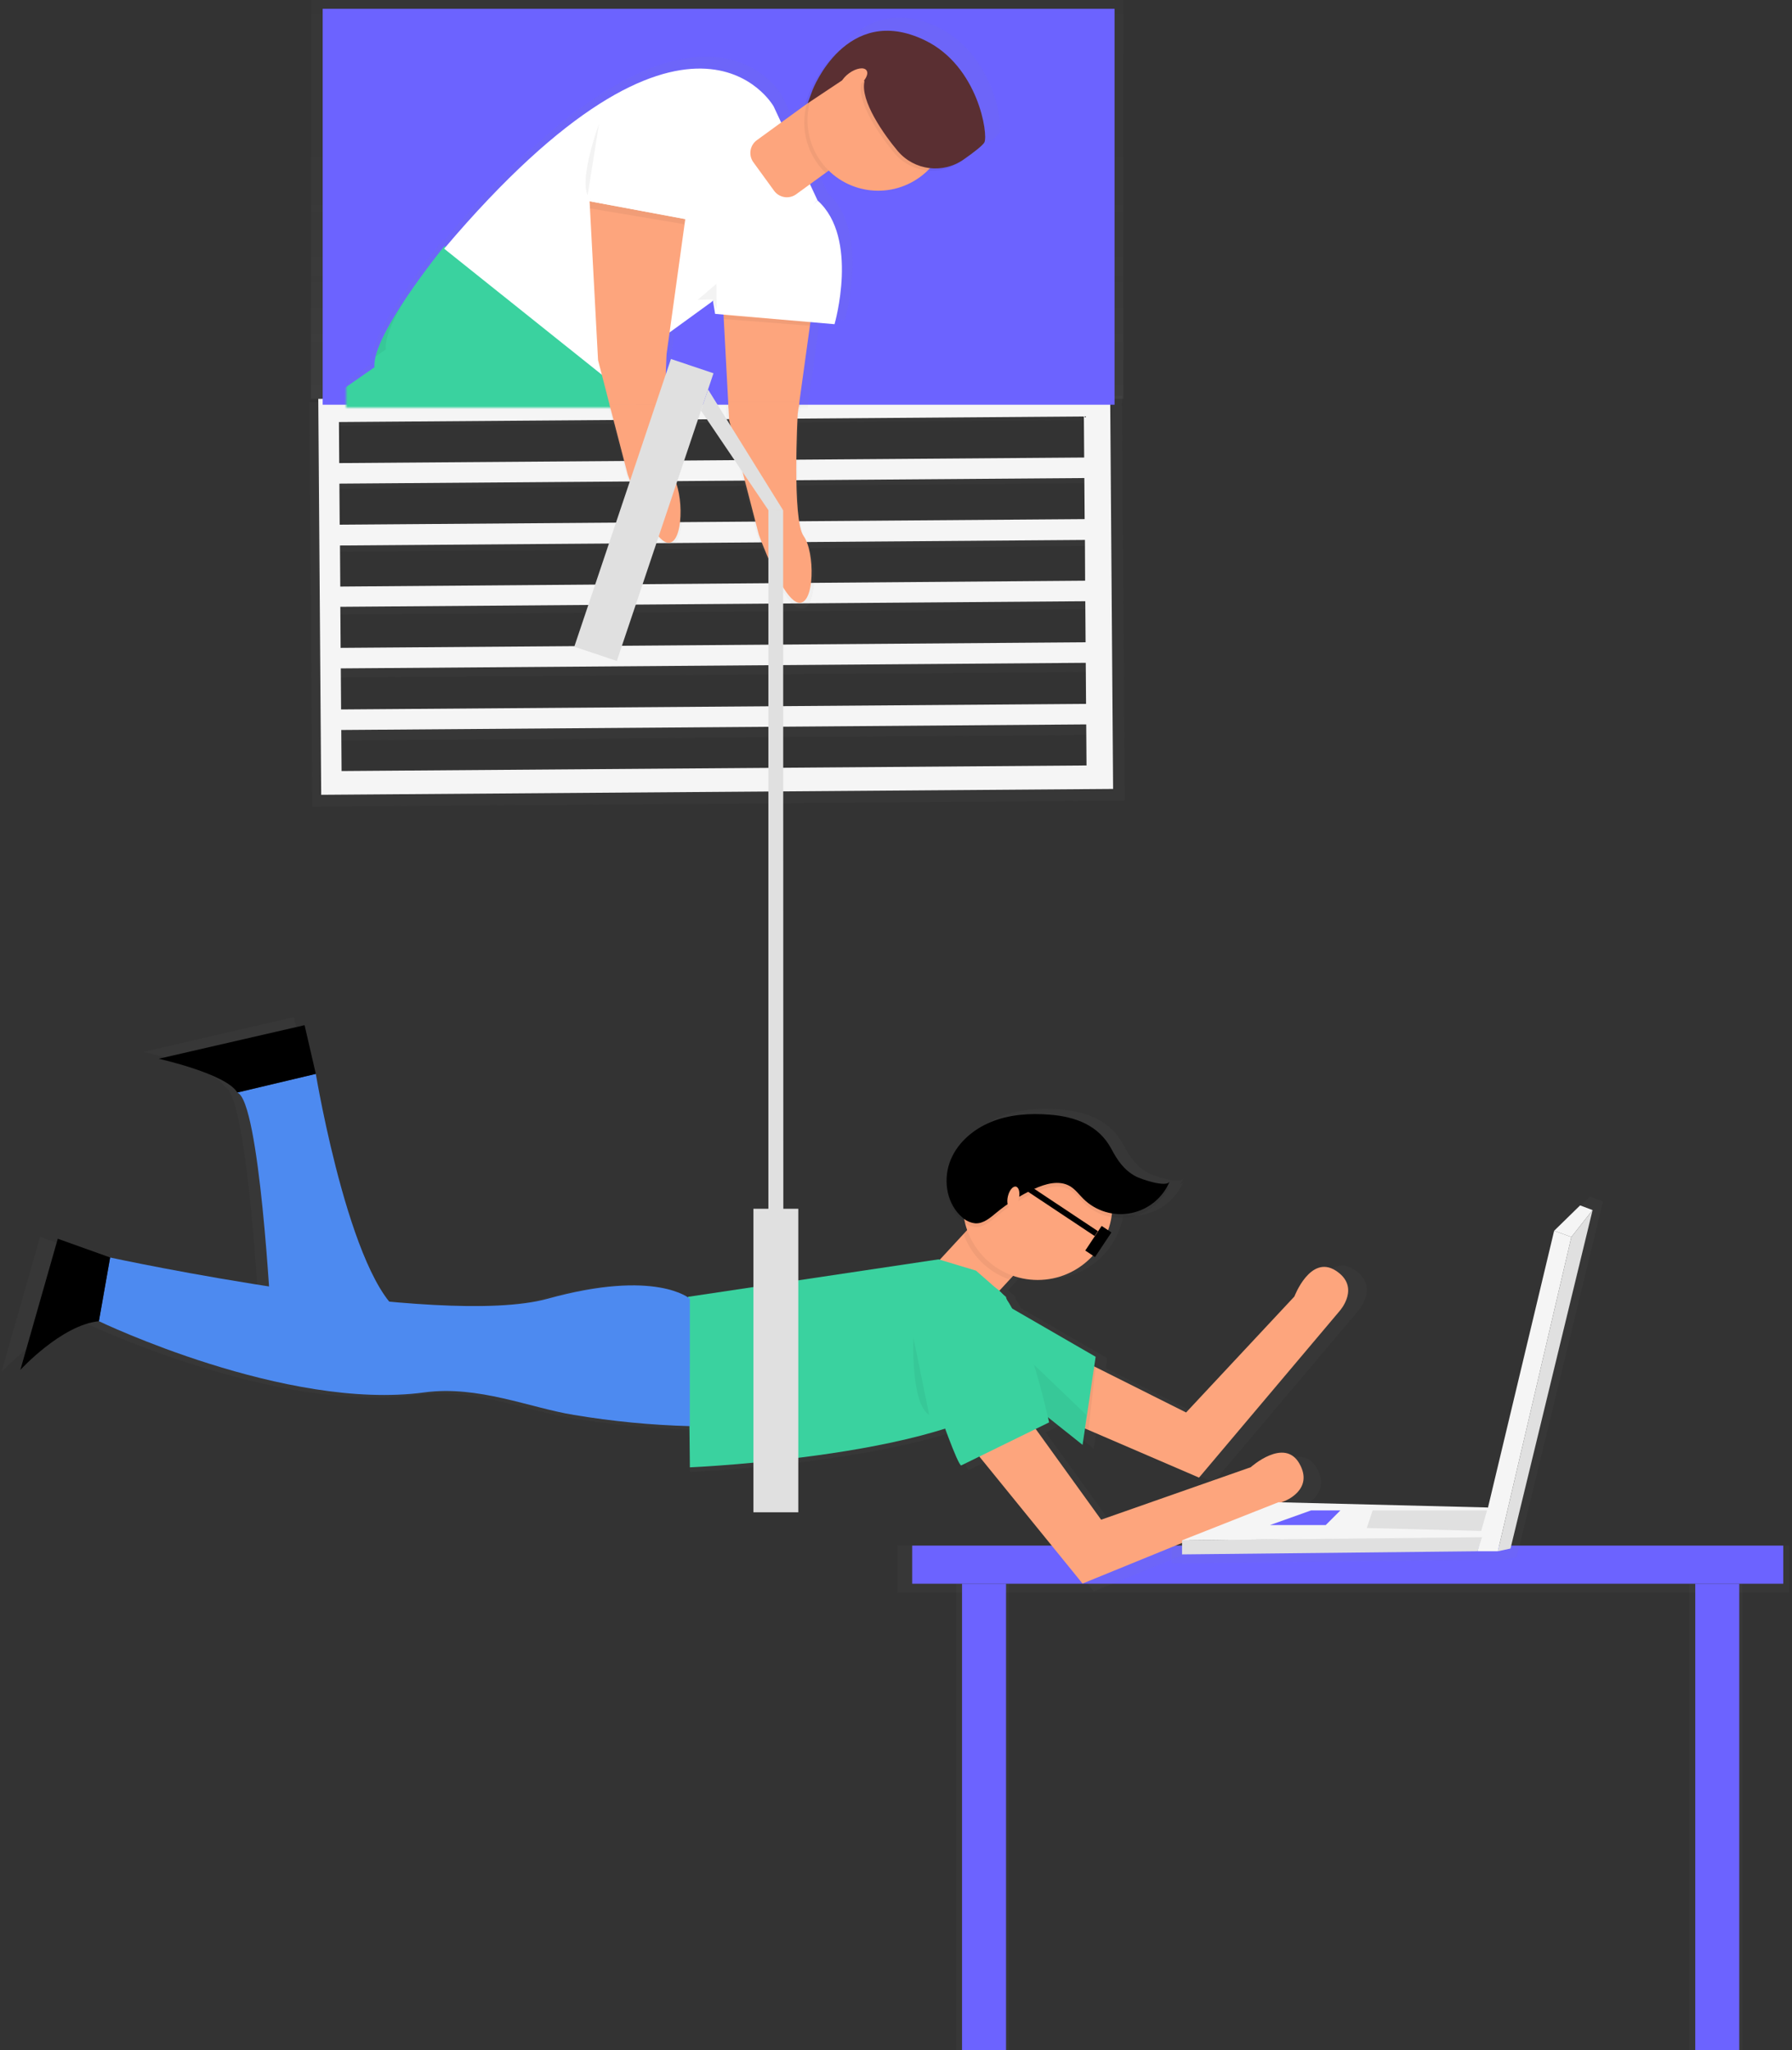 <?xml version="1.0" encoding="UTF-8"?>
<svg width="611px" height="699px" viewBox="0 0 611 699" version="1.1" xmlns="http://www.w3.org/2000/svg" xmlns:xlink="http://www.w3.org/1999/xlink">
    <rect x="0" y="0" width="611" height="699" fill="#333333" stroke="none"/>
    <!-- Generator: Sketch 49.3 (51167) - http://www.bohemiancoding.com/sketch -->
    <title>undraw_mission_impossible_bwa2 (1)</title>
    <desc>Created with Sketch.</desc>
    <defs>
        <linearGradient x1="50%" y1="100%" x2="50%" y2="0%" id="linearGradient-1">
            <stop stop-color="#808080" stop-opacity="0.25" offset="0%"></stop>
            <stop stop-color="#808080" stop-opacity="0.12" offset="54%"></stop>
            <stop stop-color="#808080" stop-opacity="0.1" offset="100%"></stop>
        </linearGradient>
        <linearGradient x1="14190.21%" y1="39204%" x2="14190.718%" y2="25194%" id="linearGradient-2">
            <stop stop-color="#808080" stop-opacity="0.25" offset="0%"></stop>
            <stop stop-color="#808080" stop-opacity="0.12" offset="54%"></stop>
            <stop stop-color="#808080" stop-opacity="0.1" offset="100%"></stop>
        </linearGradient>
        <rect id="path-3" x="0" y="0" width="270" height="135"></rect>
        <linearGradient x1="1384%" y1="24499%" x2="1384%" y2="20299%" id="linearGradient-5">
            <stop stop-color="#808080" stop-opacity="0.25" offset="0%"></stop>
            <stop stop-color="#808080" stop-opacity="0.12" offset="54%"></stop>
            <stop stop-color="#808080" stop-opacity="0.1" offset="100%"></stop>
        </linearGradient>
        <linearGradient x1="48749%" y1="43013%" x2="48749%" y2="12199%" id="linearGradient-6">
            <stop stop-color="#808080" stop-opacity="0.25" offset="0%"></stop>
            <stop stop-color="#808080" stop-opacity="0.12" offset="54%"></stop>
            <stop stop-color="#808080" stop-opacity="0.1" offset="100%"></stop>
        </linearGradient>
        <linearGradient x1="53091%" y1="30307%" x2="53091%" y2="25500%" id="linearGradient-7">
            <stop stop-color="#808080" stop-opacity="0.25" offset="0%"></stop>
            <stop stop-color="#808080" stop-opacity="0.12" offset="54%"></stop>
            <stop stop-color="#808080" stop-opacity="0.1" offset="100%"></stop>
        </linearGradient>
        <linearGradient x1="57350%" y1="32454%" x2="57350%" y2="25400%" id="linearGradient-8">
            <stop stop-color="#808080" stop-opacity="0.25" offset="0%"></stop>
            <stop stop-color="#808080" stop-opacity="0.12" offset="54%"></stop>
            <stop stop-color="#808080" stop-opacity="0.1" offset="100%"></stop>
        </linearGradient>
        <linearGradient x1="46602%" y1="54300%" x2="46602%" y2="52700%" id="linearGradient-9">
            <stop stop-color="#808080" stop-opacity="0.25" offset="0%"></stop>
            <stop stop-color="#808080" stop-opacity="0.12" offset="54%"></stop>
            <stop stop-color="#808080" stop-opacity="0.1" offset="100%"></stop>
        </linearGradient>
        <linearGradient x1="54427%" y1="65960%" x2="54427%" y2="46387%" id="linearGradient-10">
            <stop stop-color="#808080" stop-opacity="0.25" offset="0%"></stop>
            <stop stop-color="#808080" stop-opacity="0.12" offset="54%"></stop>
            <stop stop-color="#808080" stop-opacity="0.1" offset="100%"></stop>
        </linearGradient>
        <linearGradient x1="48102%" y1="53300%" x2="48102%" y2="40800%" id="linearGradient-11">
            <stop stop-color="#808080" stop-opacity="0.25" offset="0%"></stop>
            <stop stop-color="#808080" stop-opacity="0.12" offset="54%"></stop>
            <stop stop-color="#808080" stop-opacity="0.1" offset="100%"></stop>
        </linearGradient>
        <linearGradient x1="34302%" y1="70400%" x2="34302%" y2="54000%" id="linearGradient-12">
            <stop stop-color="#808080" stop-opacity="0.25" offset="0%"></stop>
            <stop stop-color="#808080" stop-opacity="0.12" offset="54%"></stop>
            <stop stop-color="#808080" stop-opacity="0.1" offset="100%"></stop>
        </linearGradient>
        <linearGradient x1="59302%" y1="70400%" x2="59302%" y2="54000%" id="linearGradient-13">
            <stop stop-color="#808080" stop-opacity="0.25" offset="0%"></stop>
            <stop stop-color="#808080" stop-opacity="0.12" offset="54%"></stop>
            <stop stop-color="#808080" stop-opacity="0.1" offset="100%"></stop>
        </linearGradient>
    </defs>
    <g id="Page-1" stroke="none" stroke-width="1" fill="none" fill-rule="evenodd">
        <g id="Artboard" transform="translate(-47, -75)">
            <g id="undraw_mission_impossible_bwa2-(1)" transform="translate(47, 75)">
                <rect id="Rectangle-path" fill="url(#linearGradient-1)" fill-rule="nonzero" opacity="0.5" x="106.02" y="0" width="277" height="136"></rect>
                <g id="Group" opacity="0.5" transform="translate(105, 134)" fill="url(#linearGradient-2)" fill-rule="nonzero">
                    <path d="M0.51,3.06 L1.51,141.06 L278.51,138.99 L277.51,0.99 L0.51,3.06 Z M269.25,130.86 L8.66,132.8 L8.55,118.49 L269.14,116.54 L269.25,130.86 Z M269.09,109.4 L8.5,111.35 L8.4,97 L269.02,95.08 L269.09,109.4 Z M268.93,87.94 L8.34,89.89 L8.23,75.58 L268.82,73.63 L268.93,87.94 Z M268.77,66.48 L8.18,68.43 L8.07,54.12 L268.66,52.17 L268.77,66.48 Z M268.61,45 L8.02,47 L7.91,32.69 L268.5,30.74 L268.61,45 Z M268.45,23.54 L7.86,25.49 L7.75,11.18 L268.34,9.23 L268.45,23.54 Z" id="Shape"></path>
                </g>
                <path d="M108.52,136 L109.52,271 L379.52,269 L378.52,134 L108.52,136 Z M370.46,261 L116.46,262.9 L116.36,248.9 L370.36,247 L370.46,261 Z M370.3,240 L116.3,241.9 L116.2,227.9 L370.2,226 L370.3,240 Z M370.14,219 L116.14,220.9 L116.04,206.9 L370.04,205 L370.14,219 Z M369.98,198 L116.02,200 L115.92,186 L369.92,184.1 L369.98,198 Z M369.82,177 L115.82,178.9 L115.72,164.9 L369.72,163 L369.82,177 Z M369.66,156 L115.66,157.9 L115.56,143.9 L369.56,142 L369.66,156 Z" id="Shape" fill="#F5F5F5" fill-rule="nonzero"></path>
                <rect id="c2f262c5-432c-497c-b342-014b49715688" fill="#6C63FF" fill-rule="nonzero" x="110.02" y="3" width="270" height="135"></rect>
                <g id="Clipped" transform="translate(118, 4)">
                    <mask id="mask-4" fill="white">
                        <use xlink:href="#path-3"></use>
                    </mask>
                    <g id="f22ed1c3-f8e5-4d7e-b5e7-db648f32c6c2"></g>
                    <g id="Group" mask="url(#mask-4)">
                        <g transform="translate(-126, 1)">
                            <g id="Group" opacity="0.5" stroke-width="1" fill="none" fill-rule="evenodd">
                                <polygon id="Shape" fill="url(#linearGradient-5)" fill-rule="nonzero" points="23.21 240.99 27.68 237.74 25.26 210.41 20.01 198.99 0 206.71"></polygon>
                                <path d="M327.77,4.29 C315.61,-1.55 306.51,1.19 300.15,6.06 C291.32,12.15 287.29,22.63 287.29,22.63 L285.56,27.3 L277.33,33.3 L274.65,27.58 C274.65,27.58 245.49,-24.22 159.5,76.93 L159.1,76.61 C159.1,76.61 151.77,85.61 145.1,95.61 L144.15,97.05 L143.73,97.7 L143.13,98.64 L142.69,99.34 L142.05,100.34 L141.48,101.28 L140.86,102.28 L140.42,103.04 L139.96,103.83 L139.52,104.61 L139.06,105.46 L138.39,106.73 L138.02,107.44 L137.61,108.26 L137.31,108.89 L136.92,109.71 L136.68,110.26 C136.467,110.747 136.263,111.227 136.07,111.7 L135.85,112.25 C135.75,112.51 135.66,112.77 135.57,113.02 L135.39,113.55 C135.257,113.95 135.137,114.34 135.03,114.72 C134.97,114.92 134.91,115.13 134.87,115.32 C134.529,116.553 134.4,117.834 134.49,119.11 L20.02,199 L25.89,211.78 C25.89,211.78 108.17,179.26 164.25,143.61 L161.89,193.49 L161.74,196.58 C161.74,196.58 110.52,238.92 97.19,260.58 L74.33,273.78 L98.33,309.18 L103.92,305.12 L107.43,277 L201.43,201.86 C201.43,201.86 219.25,169.3 219.56,142.03 L223.41,156.9 C223.41,156.9 231.6,179.9 237.41,180.84 C243.22,181.78 243.22,162.98 239.16,157.4 C235.1,151.82 237.08,114.58 237.08,114.58 L238.08,107 L252.79,96.31 L253.33,95.79 L254.1,100.47 L257.1,100.73 L257.1,100.94 L257.02,100.94 L257.16,102.3 L259.05,137.82 L269.46,177.99 C269.46,177.99 277.66,200.99 283.46,201.93 C289.26,202.87 289.27,184.07 285.22,178.49 C281.17,172.91 283.14,135.67 283.14,135.67 L287.43,104.67 L287.51,104.07 L287.61,103.38 L296.07,104.11 C296.07,104.11 304.84,73.87 290.13,60.69 L287.45,54.97 L292.93,50.97 L294.03,50.17 C303.724,59.62 319.194,59.589 328.85,50.1 C332.966,50.482 337.082,49.383 340.46,47 C341.2,46.48 341.92,46 342.6,45.46 C345.68,43.25 348.23,41.22 348.74,40.24 C350.16,37.46 346.59,13.33 327.77,4.29 Z" id="Shape" fill="url(#linearGradient-6)" fill-rule="nonzero"></path>
                            </g>
                            <path d="M253.72,84.08 L256.61,138.26 L266.71,177.26 C266.71,177.26 274.71,199.62 280.28,200.5 C285.85,201.38 285.92,183.16 281.98,177.74 C278.04,172.32 279.98,136.17 279.98,136.17 L286.35,90.17 L253.72,84.08 Z" id="Shape" fill="#FDA57D" fill-rule="nonzero"></path>
                            <path d="M250.36,93.15 L251.83,102.02 L292.54,105.54 C292.54,105.54 301.05,76.18 286.78,63.38 L250.36,93.15 Z" id="Shape" fill="#FFFFFF" fill-rule="nonzero"></path>
                            <path d="M159.55,78.87 C159.55,78.87 134.55,109.47 135.69,120.21 L24.5,197.71 L30.2,210.12 C30.2,210.12 110.08,178.55 164.54,143.94 L162.11,195.37 C162.11,195.37 112.38,236.48 99.44,257.47 L109.38,273.47 L200.65,200.47 C200.65,200.47 227.72,151 214.74,124 L159.55,78.87 Z" id="Shape" fill="#3AD29F" fill-rule="nonzero"></path>
                            <polygon id="Shape" fill="#000000" fill-rule="nonzero" points="5.08 205.21 24.5 197.71 29.6 208.81 31.95 235.34 27.61 238.49"></polygon>
                            <polygon id="Shape" fill="#000000" fill-rule="nonzero" points="99.44 257.46 77.25 270.28 100.57 304.65 105.99 300.7 109.38 273.41"></polygon>
                            <path d="M286.77,63.37 L271.77,31.26 C271.77,31.26 243.35,-19.26 159.44,79.8 L214.74,124 L250.55,98 L286.77,63.37 Z" id="Shape" fill="#FFFFFF" fill-rule="nonzero"></path>
                            <path d="M275.484,18.98 L298.244,18.98 L298.244,59.18 C298.244,62.163 295.826,64.58 292.844,64.58 L280.844,64.58 C277.861,64.58 275.444,62.163 275.444,59.18 L275.444,18.98 L275.484,18.98 Z" id="Shape" fill="#FDA57D" fill-rule="nonzero" transform="translate(286.844, 41.78) rotate(53.99) translate(-286.844, -41.78) "></path>
                            <path d="M283.08,30.46 C280.75,38.87 283.21,47.88 289.49,53.94 L303.31,43.94 L289.92,25.49 L283.08,30.46 Z" id="Shape" fill="#000000" fill-rule="nonzero" opacity="0.05"></path>
                            <ellipse id="Oval" fill="#FDA57D" fill-rule="nonzero" transform="translate(307.461, 35.911) rotate(-36.01) translate(-307.461, -35.911) " cx="307.461" cy="35.911" rx="24.15" ry="24.1"></ellipse>
                            <path d="M296.29,21.7 L282.29,31.02 L283.97,26.49 C283.97,26.49 295.44,-3.37 322.19,9.49 C340.47,18.26 343.93,41.69 342.55,44.35 C342,45.35 339.02,47.71 335.55,50.12 C328.438,55.167 318.648,53.933 313.01,47.28 C308.32,41.7 300.16,30.16 301.67,23.54 C300.3,21.05 298.51,20.05 296.2,21.72 L296.29,21.7 Z" id="Shape" fill="#000000" fill-rule="nonzero" opacity="0.05"></path>
                            <path d="M297.37,20.91 L283.37,30.23 L285.05,25.7 C285.05,25.7 296.52,-4.16 323.27,8.7 C341.55,17.47 345.01,40.9 343.63,43.56 C343.08,44.56 340.1,46.92 336.63,49.33 C329.518,54.377 319.728,53.143 314.09,46.49 C309.4,40.91 301.24,29.37 302.75,22.75 C301.38,20.26 299.59,19.26 297.28,20.93 L297.37,20.91 Z" id="Shape" fill="#5A2F32" fill-rule="nonzero"></path>
                            <ellipse id="Oval" fill="#FDA57D" fill-rule="nonzero" transform="translate(299.089, 22.135) rotate(-36.01) translate(-299.089, -22.135) " cx="299.089" cy="22.135" rx="5.37" ry="2.68"></ellipse>
                            <polygon id="Shape" fill="#000000" fill-rule="nonzero" opacity="0.05" points="245.87 97.24 252.26 91.77 252.34 100.41 250.94 97.08"></polygon>
                            <polygon id="Shape" fill="#000000" fill-rule="nonzero" opacity="0.05" points="254.64 102.45 254.78 103.78 284.14 106.07 284.32 104.82"></polygon>
                            <g id="Group" opacity="0.05" stroke-width="1" fill="none" fill-rule="evenodd" transform="translate(30, 97)">
                                <path d="M116.02,0.31 C111.54,7.06 107.39,14.31 106.11,19.53 L109.59,17.1 C109.12,13.27 112.02,6.91 116.02,0.31 Z" id="Shape" fill="#000000" fill-rule="nonzero"></path>
                                <path d="M135.96,92.25 L138.39,40.82 C83.94,75.43 4.02,107 4.02,107 L0.17,113.11 C0.17,113.11 80.05,81.54 134.51,46.93 L132.22,95.36 C134.59,93.38 135.96,92.25 135.96,92.25 Z" id="Shape" fill="#000000" fill-rule="nonzero"></path>
                            </g>
                            <path d="M209.02,63.62 L211.91,117.8 L222.01,156.8 C222.01,156.8 230.01,179.16 235.58,180.04 C241.15,180.92 241.22,162.7 237.28,157.28 C233.34,151.86 235.28,115.71 235.28,115.71 L241.65,69.71 L209.02,63.62 Z" id="Shape" fill="#FDA57D" fill-rule="nonzero"></path>
                            <path d="M212.23,37.26 C212.23,37.26 205.5,55.39 208.36,61.6" id="Shape" fill="#000000" fill-rule="nonzero" opacity="0.05"></path>
                            <polygon id="Shape" fill="#000000" fill-rule="nonzero" opacity="0.05" points="209.15 62.68 209.13 66.05 241.38 71.47 241.77 68.77"></polygon>
                            <polygon id="Shape" fill="#FFFFFF" fill-rule="nonzero" points="216.43 35.04 209 63.62 241.62 69.7 250.24 33.64"></polygon>
                        </g>
                    </g>
                </g>
                <g id="Group" opacity="0.5" transform="translate(207, 137)" fill="url(#linearGradient-7)" fill-rule="nonzero">
                    <path d="M0.31,1 L6.74,25.31 C6.74,25.31 15.02,48.14 20.89,49 C26.76,49.86 26.77,31.29 22.67,25.76 C20.51,22.85 20.04,11.29 20.08,0.96 L0.31,1 Z" id="Shape"></path>
                </g>
                <path d="M207.83,138 L214.02,161.8 C214.02,161.8 222.02,184.16 227.59,185.04 C233.16,185.92 233.23,167.7 229.29,162.28 C227.22,159.43 226.77,148.11 226.81,137.99 L207.83,138 Z" id="Shape" fill="#FDA57D" fill-rule="nonzero"></path>
                <g id="Group" opacity="0.5" transform="translate(247, 137)" fill="url(#linearGradient-8)" fill-rule="nonzero">
                    <path d="M26.14,0 L0.45,0 L0.8,6.44 L11.49,46.58 C11.49,46.58 19.91,69.58 25.86,70.5 C31.81,71.42 31.86,52.65 27.66,47.08 C23.46,41.51 25.52,4.3 25.52,4.3 L26.14,0 Z" id="Shape"></path>
                </g>
                <path d="M272.56,137 L248.28,137 L248.61,143.26 L258.71,182.26 C258.71,182.26 266.71,204.62 272.28,205.5 C277.85,206.38 277.92,188.16 273.98,182.74 C270.04,177.32 271.98,141.17 271.98,141.17 L272.56,137 Z" id="Shape" fill="#FDA57D" fill-rule="nonzero"></path>
                <g id="Group" opacity="0.5" transform="translate(306, 527)" fill="url(#linearGradient-9)" fill-rule="nonzero">
                    <rect id="Rectangle-path" x="0.02" y="0" width="304" height="16"></rect>
                </g>
                <rect id="Rectangle-path" fill="#6C63FF" fill-rule="nonzero" x="311.02" y="527" width="297" height="13"></rect>
                <g id="Group" opacity="0.5" transform="translate(0, 346)" fill="url(#linearGradient-10)" fill-rule="nonzero">
                    <path d="M373.78,142.25 L374.99,142.77 L413.72,159.43 L463.08,100.94 C463.08,100.94 470.55,92.58 461.65,86.86 C452.75,81.14 447.16,95.94 447.16,95.94 L409.16,136.6 L377.02,120.5 L377.52,117.12 L348.18,100.12 C347.613,99.053 346.992,98.015 346.32,97.01 L346.05,96.01 L344.58,94.72 C344.3,94.42 344.02,94.14 343.74,93.89 L348.6,88.62 C355.895,91.176 363.948,90.368 370.591,86.416 C377.234,82.463 381.786,75.771 383.02,68.14 C385.293,68.573 387.627,68.573 389.9,68.14 C395.971,66.865 401.036,62.706 403.47,57 C403.269,57.387 402.899,57.657 402.47,57.73 C402.845,57.085 403.179,56.417 403.47,55.73 C402.47,58.16 393.09,54.81 391.68,54.06 C387.38,51.78 385.17,48.39 382.95,44.25 C378.57,36.05 370.47,33.02 361.37,32.31 C354.37,31.76 347.25,32.24 340.8,34.89 C334.35,37.54 328.66,42.58 326.32,49.16 C325.554,51.394 325.215,53.751 325.32,56.11 C325.022,61.233 327.055,66.216 330.85,69.67 C331.169,69.944 331.503,70.201 331.85,70.44 C332.04,71.2 332.26,71.94 332.52,72.68 L331.18,74 L331.18,74.08 L322.85,83.08 L322.42,82.95 L234.58,96.09 L234.58,96.27 C231.66,94.34 218.43,87.62 185.41,96.75 C172.94,100.2 152.16,99.83 129.86,97.75 C114.17,78.28 104.12,17.9 104.12,17.9 L100.19,0.82 L49.06,12.64 C49.06,12.64 72.66,17.89 76.59,24.46 C82.59,26.46 86.3,71.27 87.73,92.46 C57.12,87.74 32.02,82.32 32.02,82.32 L13.66,75.75 L0.55,121.75 C0.55,121.75 15.02,106 28.1,104.65 C28.1,104.65 93.66,136.18 142.17,129.65 C161.02,127 179.32,135 194.61,137.49 C208.001,139.722 221.529,141.038 235.1,141.43 L235.26,155.88 C235.26,155.88 289.26,153.55 324.71,142.3 C327.4,149.59 329.56,154.85 330.31,155.22 L336.74,152.07 L372.92,196.6 L443.72,167.7 C443.72,167.7 454.21,163.76 448.96,154.56 C443.71,145.36 431.96,155.87 431.96,155.87 L379.52,174.26 L357.39,143.58 L356.53,142.38 L361.17,140.1 C361.17,140.1 361.02,139.42 360.75,138.24 L372.93,148 L373.78,142.25 Z" id="Shape"></path>
                </g>
                <polygon id="Shape" fill="#FDA57D" fill-rule="nonzero" points="331 450.66 314.79 435.64 341.62 406.55 357.83 421.57"></polygon>
                <path d="M340.34,407.83 L328.5,420.67 C331.085,427.981 336.849,433.723 344.17,436.28 L356.56,422.85 L340.34,407.83 Z" id="Shape" fill="#000000" fill-rule="nonzero" opacity="0.05"></path>
                <path d="M343.82,475.82 L408.82,503.82 L456.82,446.93 C456.82,446.93 464.09,438.8 455.43,433.24 C446.77,427.68 441.33,442.07 441.33,442.07 L404.41,481.61 L357.02,457.86 L343.82,475.82 Z" id="Shape" fill="#FDA57D" fill-rule="nonzero"></path>
                <polygon id="Shape" fill="#3AD29F" fill-rule="nonzero" points="340.41 443.46 373.57 462.62 369.11 492.65 337.86 467.74"></polygon>
                <ellipse id="Oval" fill="#FDA57D" fill-rule="nonzero" cx="353.8" cy="410.88" rx="25.5" ry="25.55"></ellipse>
                <path d="M332.76,433.24 L320.02,429.4 L234.58,442.18 L235.22,500.32 C235.22,500.32 339.15,495.85 350.63,469.02 L342.98,442.19 L332.76,433.24 Z" id="Shape" fill="#3AD29F" fill-rule="nonzero"></path>
                <polygon id="Shape" fill="#000000" fill-rule="nonzero" opacity="0.05" points="338.85 468.52 369.11 492.65 370.38 482.43 340.41 453.68"></polygon>
                <path d="M235.21,442.82 C235.21,442.82 223.73,432.6 186.75,442.82 C149.77,453.04 37.55,428.77 37.55,428.77 L33.72,450.49 C33.72,450.49 97.48,481.16 144.66,474.77 C163.03,472.28 180.79,480.05 195.66,482.44 C208.732,484.628 221.941,485.907 235.19,486.27 L235.21,442.82 Z" id="Shape" fill="#4D8AF0" fill-rule="nonzero"></path>
                <path d="M37.55,428.76 L19.7,422.37 L6.94,467.1 C6.94,467.1 20.94,451.77 33.72,450.49 L37.55,428.76 Z" id="Shape" fill="#000000" fill-rule="nonzero"></path>
                <path d="M80.9,372.55 L107.68,366.16 C107.68,366.16 120.43,442.82 139.56,449.21 L92.38,449.21 C92.38,449.21 88.55,375.1 80.9,372.55 Z" id="Shape" fill="#4D8AF0" fill-rule="nonzero"></path>
                <path d="M107.68,366.16 L103.85,349.55 L54.12,361 C54.12,361 77.12,366.11 80.9,372.5 L107.68,366.16 Z" id="Shape" fill="#000000" fill-rule="nonzero"></path>
                <path d="M357.86,381.34 C351.1,380.81 344.13,381.27 337.86,383.85 C331.59,386.43 326.06,391.33 323.77,397.73 C321.48,404.13 322.96,411.99 328.13,416.4 C329.365,417.544 330.944,418.248 332.62,418.4 C335.33,418.51 337.62,416.52 339.7,414.79 C343.605,411.563 347.907,408.848 352.5,406.71 C356.41,404.89 361.18,403.55 364.88,405.77 C366.64,406.83 367.88,408.54 369.33,409.99 C373.61,414.248 379.732,416.092 385.652,414.906 C391.572,413.719 396.511,409.659 398.82,404.08 C397.82,406.45 388.73,403.18 387.36,402.45 C383.18,400.23 381.02,396.94 378.87,392.91 C374.59,385 366.72,382 357.86,381.34 Z" id="Shape" fill="#000000" fill-rule="nonzero" opacity="0.05"></path>
                <path d="M357.86,380.06 C351.1,379.53 344.13,379.99 337.86,382.57 C331.59,385.15 326.02,390 323.77,396.45 C321.52,402.9 322.96,410.71 328.13,415.12 C329.365,416.264 330.944,416.968 332.62,417.12 C335.33,417.23 337.62,415.24 339.7,413.51 C343.605,410.283 347.907,407.568 352.5,405.43 C356.41,403.61 361.18,402.27 364.88,404.49 C366.64,405.55 367.88,407.26 369.33,408.71 C373.61,412.968 379.732,414.812 385.652,413.626 C391.572,412.439 396.511,408.379 398.82,402.8 C397.82,405.17 388.73,401.9 387.36,401.17 C383.18,398.95 381.02,395.66 378.87,391.63 C374.59,383.7 366.72,380.75 357.86,380.06 Z" id="Shape" fill="#000000" fill-rule="nonzero"></path>
                <ellipse id="Oval" fill="#FDA57D" fill-rule="nonzero" transform="translate(345.517, 408.326) rotate(-76.65) translate(-345.517, -408.326) " cx="345.517" cy="408.326" rx="3.83" ry="1.91"></ellipse>
                <polygon id="Shape" fill="#000000" fill-rule="nonzero" opacity="0.05" points="333.92 496.61 334.77 497.66 353.95 488.36 353.11 487.2"></polygon>
                <polygon id="Shape" fill="#000000" fill-rule="nonzero" opacity="0.05" points="373.08 465.91 369.95 486.9 371.11 487.56 373.57 466.15"></polygon>
                <rect id="Rectangle-path" fill="#E0E0E0" fill-rule="nonzero" x="256.89" y="412.15" width="15.3" height="103.49"></rect>
                <rect id="Rectangle-path" fill="#E0E0E0" fill-rule="nonzero" transform="translate(219.54, 173.887) rotate(18.57) translate(-219.54, -173.887) " x="211.89" y="122.142" width="15.3" height="103.49"></rect>
                <polygon id="Shape" fill="#E0E0E0" fill-rule="nonzero" points="267.09 423.65 261.99 423.65 261.99 173.73 267.02 174"></polygon>
                <path d="M324.47,485 L369.1,539.94 L437.96,511.83 C437.96,511.83 448.17,508 443.02,499 C437.87,490 426.44,500.28 426.44,500.28 L375.44,518.17 L344.44,475.17 L324.47,485 Z" id="Shape" fill="#FDA57D" fill-rule="nonzero"></path>
                <path d="M306.02,439.63 C306.02,439.63 325.15,498.4 327.7,499.68 L357.7,484.99 C357.7,484.99 349.2,445.35 339.7,439.3 C330.2,433.25 307.26,434.51 306.02,439.63 Z" id="Shape" fill="#3AD29F" fill-rule="nonzero"></path>
                <path d="M311.44,456.12 C311.44,456.12 310.44,478.6 316.82,482.43" id="Shape" fill="#000000" fill-rule="nonzero" opacity="0.05"></path>
                <g id="Group" opacity="0.5" transform="translate(399, 408)" fill="url(#linearGradient-11)" fill-rule="nonzero">
                    <polygon id="Shape" points="143.06 0 133.77 9.09 110.07 108.24 109.74 108.19 35 106.32 0.5 119.96 0.5 125 106.33 123.88 113.61 123.88 118.14 122.9 147.54 1.68"></polygon>
                </g>
                <polygon id="Shape" fill="#F5F5F5" fill-rule="nonzero" points="538.75 411 529.9 419.65 535.77 421.78 543.01 412.6"></polygon>
                <polygon id="Shape" fill="#F5F5F5" fill-rule="nonzero" points="529.9 419.65 535.77 421.78 510.71 528.93 503.78 528.93"></polygon>
                <polygon id="Shape" fill="#E0E0E0" fill-rule="nonzero" points="510.71 528.93 515.02 528 543.01 412.6 535.77 421.78"></polygon>
                <polygon id="Shape" fill="#E0E0E0" fill-rule="nonzero" points="403.03 525.2 403.03 530 503.78 528.93 505.42 523.76"></polygon>
                <polyline id="Shape" fill="#F5F5F5" fill-rule="nonzero" points="507.58 514.08 507.02 514 435.88 512.22 403.03 525.2 505.38 524.14"></polyline>
                <polygon id="Shape" fill="#E0E0E0" fill-rule="nonzero" points="466.02 521 468.02 515 507.02 515 505.02 522"></polygon>
                <polygon id="Shape" fill="#6C63FF" fill-rule="nonzero" points="433.02 520 447.02 515 457.02 515 452.02 520"></polygon>
                <g id="Group" opacity="0.5" transform="translate(326, 540)" fill="url(#linearGradient-12)" fill-rule="nonzero">
                    <rect id="Rectangle-path" x="0.02" y="0" width="18" height="164"></rect>
                </g>
                <g id="Group" opacity="0.5" transform="translate(576, 540)" fill="url(#linearGradient-13)" fill-rule="nonzero">
                    <rect id="Rectangle-path" x="0.02" y="0" width="18" height="164"></rect>
                </g>
                <rect id="Rectangle-path" fill="#6C63FF" fill-rule="nonzero" x="328.02" y="540" width="15" height="161"></rect>
                <rect id="Rectangle-path" fill="#6C63FF" fill-rule="nonzero" x="578.02" y="540" width="15" height="161"></rect>
                <polygon id="Shape" fill="#E0E0E0" fill-rule="nonzero" points="262.02 174 239 139.99 241.42 132.8 267.02 174"></polygon>
                <rect id="Rectangle-path" fill="#000000" fill-rule="nonzero" transform="translate(374.49, 423.307) rotate(33.6) translate(-374.49, -423.307) " x="372.49" y="418.267" width="4" height="10.08"></rect>
                <rect id="Rectangle-path" fill="#000000" fill-rule="nonzero" transform="translate(361.452, 412.416) rotate(33.62) translate(-361.452, -412.416) " x="346.647" y="411.416" width="29.61" height="2"></rect>
            </g>
        </g>
    </g>
</svg>
